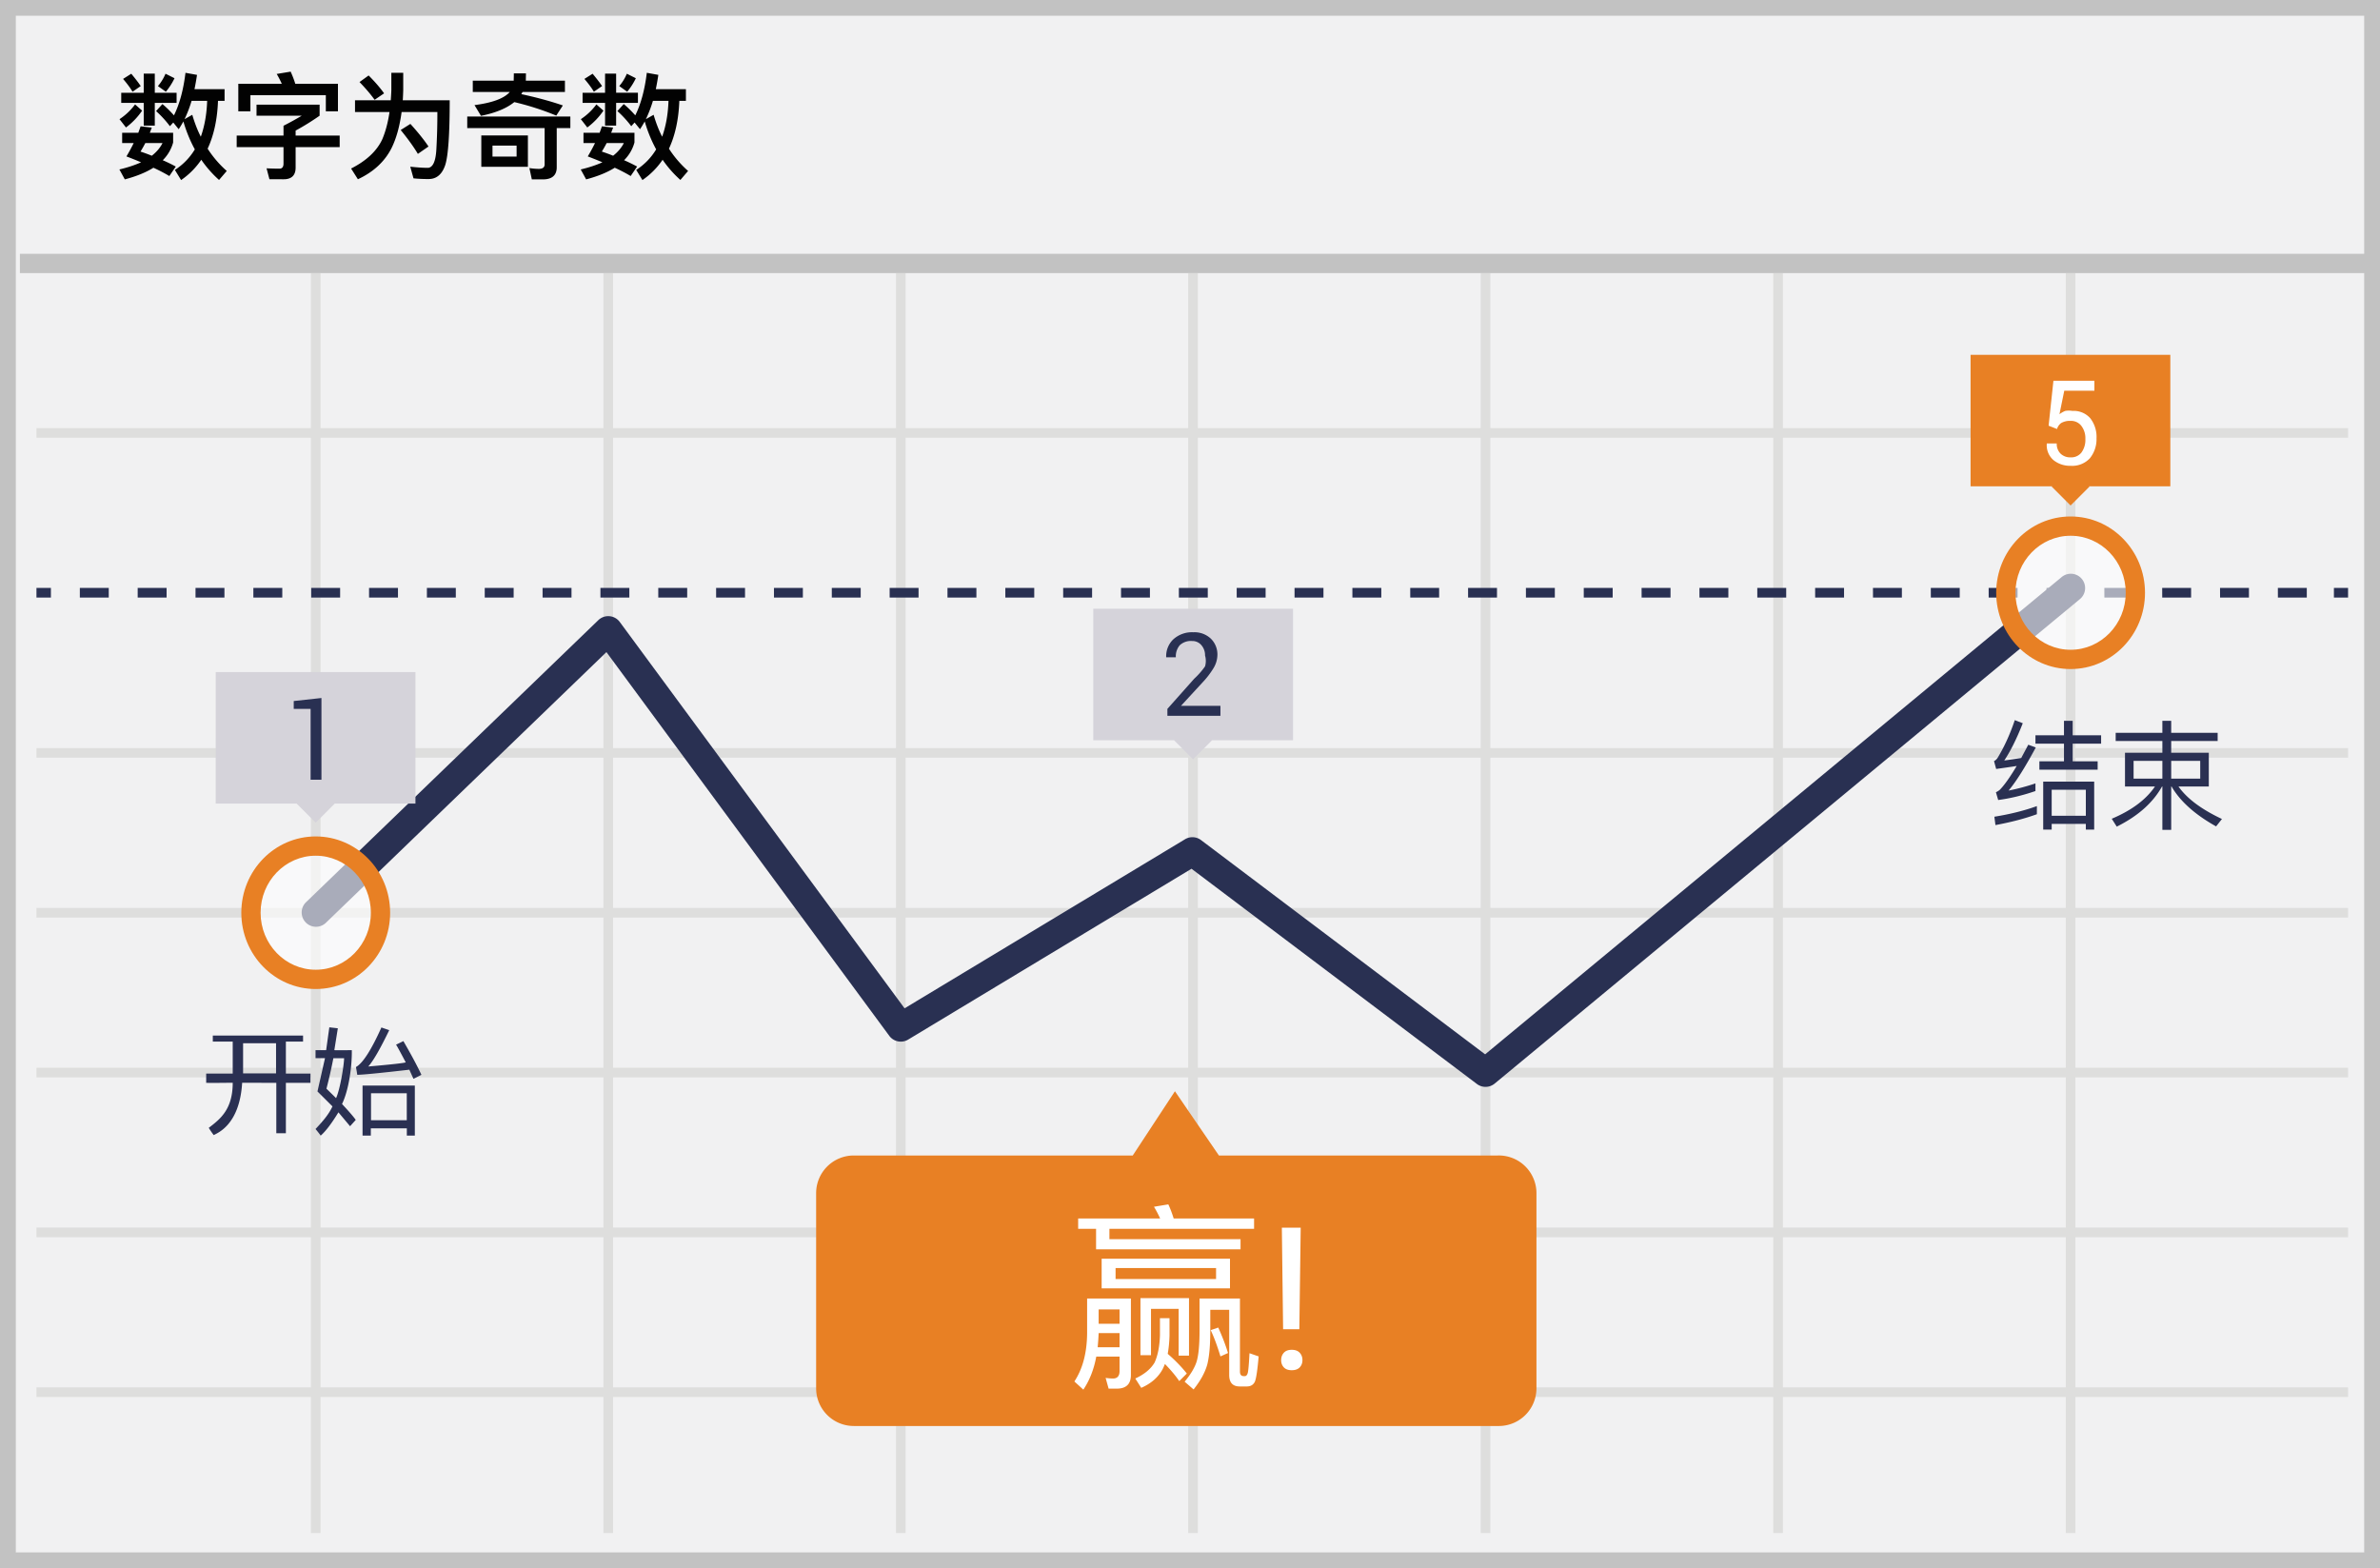 <svg width="299" height="197" xmlns="http://www.w3.org/2000/svg"><g fill="none" fill-rule="evenodd"><path fill="#F1F1F2" d="M0 0h299v197H0z"/><path d="M1.987 1.98v193.04h295.026V1.98H1.987zM299 0v197H0V0h299z" fill="#C2C2C2" fill-rule="nonzero"/><path d="M4.58 54.993v-1.211h290.408v1.21H4.58zm0 40.195v-1.21h290.408v1.21H4.58zm0 40.158v-1.211h290.408v1.211H4.58zm0 20.079v-1.211h290.408v1.211H4.58zm0 20.079v-1.211h290.408v1.21H4.58zM39.06 34.308h1.21V192.59h-1.21V34.308zm36.75 0h1.21V192.59h-1.21V34.308zm36.75 0h1.211V192.59h-1.21V34.308zm36.713 0h1.211V192.59h-1.211V34.308zm36.75 0h1.212V192.59h-1.212V34.308zm36.75 0h1.212V192.59h-1.211V34.308zm36.751 0h1.212V192.59h-1.212V34.308zM4.58 115.268v-1.212h290.408v1.211H4.58z" fill="#DEDEDD" fill-rule="nonzero"/><path fill="#293052" fill-rule="nonzero" d="M4.58 75.072V73.86h1.816v1.21zM10.03 75.072V73.86h3.633v1.21H10.03zm7.267 0V73.86h3.633v1.21h-3.633zm7.266 0V73.86h3.634v1.21h-3.634zm7.267 0V73.86h3.634v1.21H31.83zm7.267 0V73.86h3.634v1.21h-3.634zm7.267 0V73.86h3.633v1.21h-3.633zm7.267 0V73.86h3.633v1.21h-3.633zm7.267 0V73.86h3.633v1.21h-3.633zm7.266 0V73.86h3.634v1.21h-3.634zm7.267 0V73.86h3.634v1.21H75.43zm7.267 0V73.86h3.634v1.21h-3.634zm7.267 0V73.86h3.633v1.21h-3.633zm7.267 0V73.86h3.633v1.21h-3.633zm7.267 0V73.86h3.633v1.21h-3.633zm7.266 0V73.86h3.634v1.21h-3.634zm7.267 0V73.86h3.634v1.21h-3.634zm7.267 0V73.86h3.634v1.21h-3.634zm7.267 0V73.86h3.633v1.21h-3.633zm7.267 0V73.86h3.633v1.21h-3.633zm7.267 0V73.86h3.633v1.21H148.1zm7.266 0V73.86H159v1.21h-3.634zm7.267 0V73.86h3.634v1.21h-3.634zm7.267 0V73.86h3.634v1.21H169.9zm7.267 0V73.86h3.633v1.21h-3.633zm7.267 0V73.86h3.633v1.21h-3.633zm7.267 0V73.86h3.633v1.21h-3.633zm7.266 0V73.86h3.634v1.21h-3.634zm7.267 0V73.86h3.634v1.21h-3.634zm7.267 0V73.86h3.634v1.21H213.5zm7.267 0V73.86h3.633v1.21h-3.633zm7.267 0V73.86h3.633v1.21h-3.633zm7.267 0V73.86h3.633v1.21h-3.633zm7.266 0V73.86h3.634v1.21h-3.634zm7.267 0V73.86h3.634v1.21h-3.634zm7.267 0V73.86h3.634v1.21h-3.634zm7.267 0V73.86h3.633v1.21h-3.633zm7.267 0V73.86h3.633v1.21h-3.633zm7.267 0V73.86h3.633v1.21h-3.633zm7.266 0V73.86h3.634v1.21h-3.634zM293.21 75.072V73.86h1.778v1.21z"/><path fill="#C2C2C2" fill-rule="nonzero" d="M2.498 34.307v-2.422h294.61v2.422z"/><path d="M76.186 81.92l-35.273 34.035a1.798 1.798 0 0 1-2.496-2.587l36.75-35.46a1.798 1.798 0 0 1 2.695.227l35.779 48.537 35.234-21.24a1.798 1.798 0 0 1 2.01.104l35.692 26.914 72.407-59.937a1.798 1.798 0 1 1 2.292 2.77l-73.5 60.842a1.798 1.798 0 0 1-2.23.051l-35.856-27.038-35.596 21.46a1.798 1.798 0 0 1-2.375-.473L76.186 81.92z" fill="#293052" fill-rule="nonzero"/><path d="M188.18 145.159h-35.047l-5.525-8.07-5.3 8.07h-35.046a4.733 4.733 0 0 0-4.731 4.735v24.512a4.733 4.733 0 0 0 4.73 4.735h80.92a4.729 4.729 0 0 0 3.419-1.346 4.738 4.738 0 0 0 1.425-3.39v-24.473a4.738 4.738 0 0 0-1.412-3.414 4.729 4.729 0 0 0-3.432-1.36z" fill="#E88024"/><ellipse cx="8.333" cy="9.062" rx="8.137" ry="8.373" opacity=".6" transform="translate(251.797 65.404)" fill="#FFF"/><path d="M260.13 84.05c-5.17 0-9.348-4.299-9.348-9.584 0-5.285 4.177-9.583 9.348-9.583 5.17 0 9.348 4.298 9.348 9.583s-4.177 9.584-9.348 9.584zm0-2.422c3.817 0 6.926-3.2 6.926-7.162 0-3.963-3.109-7.161-6.926-7.161s-6.926 3.198-6.926 7.161c0 3.963 3.109 7.162 6.926 7.162z" fill="#E88024" fill-rule="nonzero"/><ellipse cx="8.386" cy="8.585" rx="8.137" ry="8.373" opacity=".6" transform="translate(31.278 106.077)" fill="#FFF"/><path d="M39.665 124.245c-5.171 0-9.349-4.298-9.349-9.583 0-5.286 4.178-9.584 9.349-9.584 5.17 0 9.348 4.298 9.348 9.584 0 5.285-4.177 9.583-9.348 9.583zm0-2.422c3.817 0 6.926-3.199 6.926-7.161 0-3.963-3.109-7.162-6.926-7.162-3.818 0-6.926 3.199-6.926 7.162 0 3.962 3.108 7.161 6.926 7.161z" fill="#E88024" fill-rule="nonzero"/><path fill="#E88024" d="M247.564 44.575h25.094v16.518h-25.094z"/><path fill="#E88024" d="M257.745 61.12l2.382-2.383 2.382 2.384-2.382 2.384z"/><path d="M257.367 53.478l.606-5.645h5.147v1.25h-3.785l-.605 2.955c.22-.169.462-.31.719-.416.3-.052.607-.052.908 0a2.762 2.762 0 0 1 2.233.909 3.79 3.79 0 0 1 .795 2.538 3.79 3.79 0 0 1-.833 2.5 3.026 3.026 0 0 1-2.422.948 3.29 3.29 0 0 1-2.157-.72 2.464 2.464 0 0 1-.833-2.084h1.249c-.025.48.154.948.492 1.288.34.311.789.475 1.249.455a1.627 1.627 0 0 0 1.363-.606 2.692 2.692 0 0 0 .492-1.705 2.54 2.54 0 0 0-.492-1.629 1.627 1.627 0 0 0-1.363-.644 2.193 2.193 0 0 0-1.173.265 1.402 1.402 0 0 0-.53.758l-1.06-.417z" fill="#FFF"/><path fill="#D5D3DA" d="M137.35 76.474h25.094v16.518h-25.093z"/><path fill="#D5D3DA" d="M147.505 93l2.382-2.385L152.268 93l-2.381 2.385z"/><path d="M153.323 89.923h-6.662v-.871l3.369-3.789a9.43 9.43 0 0 0 1.362-1.553 2.503 2.503 0 0 0 0-1.364c.01-.47-.15-.928-.454-1.288a1.475 1.475 0 0 0-1.173-.53 2.043 2.043 0 0 0-1.552.53 2.16 2.16 0 0 0-.492 1.515h-1.211a2.919 2.919 0 0 1 .87-2.235 3.48 3.48 0 0 1 2.536-.909 2.988 2.988 0 0 1 2.196.796c.549.536.85 1.277.832 2.045a3.298 3.298 0 0 1-.492 1.667c-.4.655-.87 1.264-1.4 1.819l-2.687 2.917h4.958v1.25z" fill="#293052"/><path fill="#D5D3DA" d="M27.1 84.43h25.093v16.517H27.099z"/><path fill="#D5D3DA" d="M37.28 100.966l2.381-2.384 2.382 2.384-2.382 2.384z"/><path fill="#293052" d="M40.422 97.955h-1.4v-8.903h-2.12v-.985l3.482-.38v10.268z"/><g fill="#2A3052" fill-rule="nonzero"><path d="M41.374 129.058l1.068.12-.44 2.75c.141.01.873.01 2.196 0 .037 2.018-.38 5.03-1.229 6.762.913.98 1.487 1.647 1.723 1.998l-.713.794-1.462-1.746c-.853 1.398-1.595 2.373-2.226 2.924a15.6 15.6 0 0 0-.65-.826c.826-.882 1.642-1.784 2.127-2.844l-1.885-1.877.948-4.184h-1.19v-1.001h1.333l.4-2.87zm1.855 3.877h-1.348a59.806 59.806 0 0 1-.869 3.832c.501.488.904.883 1.207 1.186.516-1.101 1.01-4.234 1.01-5.018zm4.687-3.858l.984.337c-1.13 2.345-2.008 3.867-2.633 4.566 2.85-.248 4.418-.421 4.706-.519-.697-1.324-1.103-2.066-1.216-2.224l.92-.446c.99 1.706 1.746 3.117 2.266 4.234l-.999.503-.52-1.147c-3.602.415-5.782.63-6.54.644-.05-.327-.105-.654-.166-.979.853-.469 1.92-2.125 3.198-4.969zm3.194 13.583v-.907h-4.523v.907h-1.04v-6.288h6.568v6.288H51.11zm-.007-5.32h-4.492v3.387h4.492v-3.387zm-24.369-6.49v-.758h11.339v.758h-2.158v4.016h3.09v1.167h-3.09v6.328h-1.203v-6.328l-4.29-.01c-.322 5.403-3.21 6.338-3.57 6.575a8.923 8.923 0 0 1-.625-.913c1.408-1.079 3.01-2.284 3.01-5.662-1.204.007-2.547.032-3.335.01v-1.167h3.334v-4.016h-2.502zm7.947.211H30.54v3.78h4.141v-3.78z"/></g><path d="M24.07 12.667a15.62 15.62 0 0 1-.884 2.304l.97-.55c.29.985.638 1.912 1.073 2.753.464-1.304.739-2.797.797-4.507H24.07zm.406 6.1a17.451 17.451 0 0 1-1.435-3.506c-.203.348-.391.681-.594.97l-.68-.84-.421.464a13.015 13.015 0 0 0-1.739-1.898l.797-.884c.522.435 1 .913 1.45 1.42.695-1.405 1.187-3.188 1.448-5.346l1.449.26a30.721 30.721 0 0 1-.319 1.797h3.782v1.463h-.826C27.301 15 26.866 17 26.084 18.68a13.423 13.423 0 0 0 2.405 2.797l-.97 1.13a14.216 14.216 0 0 1-2.232-2.536 9.646 9.646 0 0 1-2.536 2.55l-.782-1.275a7.898 7.898 0 0 0 2.507-2.579zm-6.81-2.897l1.405.159c-.087.217-.16.435-.246.652h2.927v1.217a5.004 5.004 0 0 1-1.304 2.231c.558.24 1.104.505 1.637.797l-.812 1.188a20.697 20.697 0 0 0-1.999-1.043c-.97.609-2.173 1.087-3.593 1.464L15 21.289c1.043-.247 1.956-.551 2.724-.899a48.524 48.524 0 0 0-1.84-.739 21.9 21.9 0 0 0 .912-1.68h-1.449v-1.29h2.029c.101-.29.203-.55.29-.811zm1.405 3.694c.609-.478 1.058-1.014 1.348-1.594h-2.16c-.188.363-.39.725-.608 1.073.493.16.956.333 1.42.521zm-3.84-7.91h2.826V9.248h1.39v2.405h2.74v1.275h-2.74v2.855h-1.39v-2.855h-2.826v-1.275.001zm5.564-2.392l1.13.566a8.113 8.113 0 0 1-1.086 1.695l-1-.71c.377-.435.696-.942.956-1.55v-.001zm-4.303 0c.493.594.898 1.116 1.188 1.55l-1.029.71c-.29-.492-.695-1.028-1.188-1.608l1.029-.652zm.478 3.855l.884.782a8.773 8.773 0 0 1-2.028 2.115l-.812-1.043a7.718 7.718 0 0 0 1.956-1.854zm25.487-2.594v3.463h-1.522v-2.03h-9.476v2.029h-1.52v-3.463h5.462c-.19-.422-.402-.834-.638-1.232L36.516 9c.203.45.406.957.58 1.522h5.36l.001.001zm-10.23 2.623h7.926v1.39a31.86 31.86 0 0 1-3.014 1.87v.623h5.535v1.449h-5.535v2.579c0 .97-.507 1.463-1.507 1.463H33.85l-.362-1.376c.545.03 1.091.045 1.637.043.319 0 .493-.217.493-.637v-2.072h-5.883v-1.45h5.883v-1.23a36.35 36.35 0 0 0 2.289-1.262h-5.68v-1.39zM46.311 9.48c.84.84 1.478 1.594 1.942 2.246l-1.189.811c-.478-.666-1.115-1.42-1.898-2.231l1.145-.826zm5.245 6.085c.985 1.087 1.739 2.029 2.275 2.84l-1.333.927c-.536-.898-1.26-1.898-2.159-2.999l1.217-.768zm-2.39-6.418h1.492v2.187c-.015.435-.03.855-.058 1.261h5.897c0 4.26-.188 6.984-.565 8.143-.391 1.16-1.087 1.753-2.072 1.753a17.72 17.72 0 0 1-1.913-.087l-.405-1.463c.811.087 1.564.145 2.245.145.594-.058.942-.812 1.03-2.26a79.99 79.99 0 0 0 .13-4.753h-4.492c-.246 1.811-.667 3.332-1.275 4.55-.855 1.68-2.26 2.984-4.217 3.897l-.854-1.347c1.941-.986 3.245-2.217 3.926-3.695.406-.97.71-2.101.899-3.405h-4.333v-1.478h4.492c.029-.42.058-.84.072-1.26V9.146l.001.001zm10.229.985h5.143c0-.261.015-.565.015-.913h1.521c0 .377-.014.681-.014.913h4.912v1.42h-5.318c-.058.101-.116.188-.16.275 1.884.406 3.623.87 5.217 1.42l-.826 1.275a34.378 34.378 0 0 0-5.274-1.695c-.97.782-2.362 1.362-4.187 1.724l-.812-1.347c2.246-.29 3.724-.84 4.434-1.652h-4.651v-1.42zm-.696 4.506h12.954v1.449h-1.71v4.926c0 1.014-.594 1.522-1.753 1.522h-1.377l-.304-1.42c.388.061.78.095 1.174.101.492 0 .739-.188.739-.565v-4.564h-9.723v-1.449zm1.768 2.376h5.854v3.941h-5.854v-3.941zm4.434 2.652v-1.377h-3.029v1.377h3.029zm17.126-7a15.62 15.62 0 0 1-.884 2.304l.971-.55c.29.985.638 1.912 1.072 2.753.464-1.304.74-2.797.797-4.507h-1.956zm.406 6.1a17.451 17.451 0 0 1-1.435-3.506c-.203.348-.39.681-.594.97l-.68-.84-.42.464a13.015 13.015 0 0 0-1.74-1.898l.797-.884c.522.435 1 .913 1.45 1.42.695-1.405 1.187-3.188 1.448-5.346l1.449.26a30.722 30.722 0 0 1-.319 1.797h3.782v1.463h-.826c-.087 2.333-.522 4.333-1.304 6.013a13.423 13.423 0 0 0 2.405 2.797l-.97 1.13a14.215 14.215 0 0 1-2.232-2.536 9.646 9.646 0 0 1-2.535 2.55l-.783-1.275a7.898 7.898 0 0 0 2.507-2.579zm-6.81-2.897l1.405.159c-.087.217-.16.435-.246.652h2.927v1.217a5.004 5.004 0 0 1-1.304 2.231c.558.24 1.104.505 1.637.797l-.811 1.188a20.697 20.697 0 0 0-2-1.043c-.97.609-2.173 1.087-3.593 1.464l-.681-1.246c1.043-.247 1.956-.551 2.724-.899a48.524 48.524 0 0 0-1.84-.739 21.9 21.9 0 0 0 .912-1.68h-1.449v-1.29h2.029c.101-.29.203-.55.29-.811zm1.405 3.694c.609-.478 1.058-1.014 1.348-1.594h-2.16c-.188.363-.39.725-.608 1.073.493.16.957.333 1.42.521zm-3.84-7.91h2.826V9.247h1.391v2.405h2.738v1.275h-2.738v2.855h-1.391v-2.855h-2.825v-1.275l-.001.001zm5.564-2.392l1.13.566a8.113 8.113 0 0 1-1.086 1.695l-1-.71c.377-.435.696-.942.956-1.55v-.001zm-4.303 0c.493.594.898 1.116 1.188 1.55l-1.028.71c-.29-.492-.696-1.028-1.189-1.608l1.03-.652h-.001zm.478 3.855l.884.782a8.773 8.773 0 0 1-2.028 2.115l-.812-1.043a7.718 7.718 0 0 0 1.956-1.854z" fill="#020202" fill-rule="nonzero"/><path d="M255.893 101.266v1.02c-1.53.555-3.255 1.005-5.205 1.365l-.135-1.05c2.04-.33 3.81-.78 5.34-1.335zm-2.775-10.8l1.005.39c-.765 1.95-1.545 3.51-2.325 4.68.705-.09 1.41-.195 2.13-.315.285-.54.585-1.095.885-1.665l.945.345c-1.365 2.535-2.505 4.335-3.42 5.415a26.668 26.668 0 0 0 3.375-.9v.96c-1.62.555-3.18.93-4.68 1.125l-.285-.975c.195-.09.36-.195.495-.315.57-.585 1.275-1.575 2.115-2.985-.855.135-1.71.255-2.58.375l-.27-.99c.165-.075.315-.21.45-.405.84-1.38 1.56-2.955 2.16-4.74zm2.595 1.905h3.585v-1.815h1.095v1.815h3.57v1.05h-3.57v2.22h3.135v1.05h-7.32v-1.05h3.09v-2.22h-3.585v-1.05zm7.38 5.82v6.03h-1.05v-.72h-4.29v.72h-1.065v-6.03h6.405zm-5.34 4.29h4.29v-3.27h-4.29v3.27zm8.04-10.425h5.865v-1.5h1.11v1.5h5.835v1.035h-5.835v1.47h4.725v4.245h-3.81c1.08 1.53 2.91 2.88 5.46 4.08l-.735.93c-2.655-1.485-4.515-3.15-5.595-5.01h-.045v5.445h-1.11v-5.445h-.045c-1.14 2.04-3.03 3.72-5.685 5.04l-.63-.99c2.49-1.05 4.305-2.4 5.43-4.05h-3.765v-4.245h4.695v-1.47h-5.865v-1.035zm10.62 5.76v-2.235h-3.645v2.235h3.645zm-4.755 0v-2.235h-3.615v2.235h3.615z" fill="#2A3052" fill-rule="nonzero"/><path d="M149.375 163.075v7.225h-1.3v-5.875H144.6v5.825h-1.325v-7.175h6.1zm-3.025 8.275c-.1.25-.2.475-.3.675-.55 1-1.425 1.775-2.675 2.325l-.75-1.175c1.15-.525 1.95-1.2 2.425-2 .4-.875.625-2 .675-3.4V165.6h1.2v2.175c-.025.85-.1 1.625-.225 2.3.95.825 1.75 1.65 2.4 2.475l-.95.95c-.475-.7-1.075-1.4-1.8-2.15zm-10.9-18.275h10.3c-.25-.55-.5-1.025-.775-1.475l1.8-.3c.25.525.475 1.125.675 1.775h10.1v1.3h-18.175v1.3h16.475v1.275H137.7v-2.575h-2.25v-1.3zm2.95 5.05h16.125v3.725H138.4v-3.725zm14.375 2.55V159.3H140.15v1.375h12.625zm-14.75 6.8a34.912 34.912 0 0 1-.125 1.775h2.75v-1.775h-2.625zm2.625-1.175v-1.8h-2.625v1.8h2.625zm-2.925 4.125c-.3 1.625-.85 3-1.625 4.15l-1.125-1.025c1.05-1.6 1.575-3.6 1.6-6.05v-4.375h5.5v9.625c0 1.125-.6 1.7-1.775 1.7h-1.025l-.375-1.35c.325.05.65.075.95.075.525 0 .8-.325.8-.925v-1.825h-2.925zm18.9 3.75h-.875c-.9 0-1.325-.5-1.325-1.45v-8.175h-2.375v2.575c0 1.85-.125 3.275-.375 4.275-.275 1-.85 2.05-1.725 3.15l-1.125-.975c.75-.9 1.25-1.725 1.5-2.5.25-.8.375-2.125.375-3.95v-4h5.075v9.175c0 .375.15.575.475.575h.15c.15 0 .275-.125.35-.375.075-.25.15-1.075.225-2.5l1.15.4c-.15 1.7-.3 2.75-.475 3.175-.2.4-.525.6-1.025.6zm-3.575-7.4c.45 1 .875 2.05 1.225 3.2l-.95.425c-.375-1.25-.775-2.35-1.225-3.3l.95-.325zm10.186.208h-2.039l-.158-12.756h2.368l-.171 12.756zm-2.283 3.882c0-.366.112-.674.336-.922.224-.248.555-.372.995-.372.44 0 .773.124 1 .372.229.248.342.556.342.922s-.113.67-.341.91c-.228.24-.562.36-1.001.36-.44 0-.771-.12-.995-.36-.224-.24-.336-.544-.336-.91z" fill="#FFF" fill-rule="nonzero"/></g></svg>